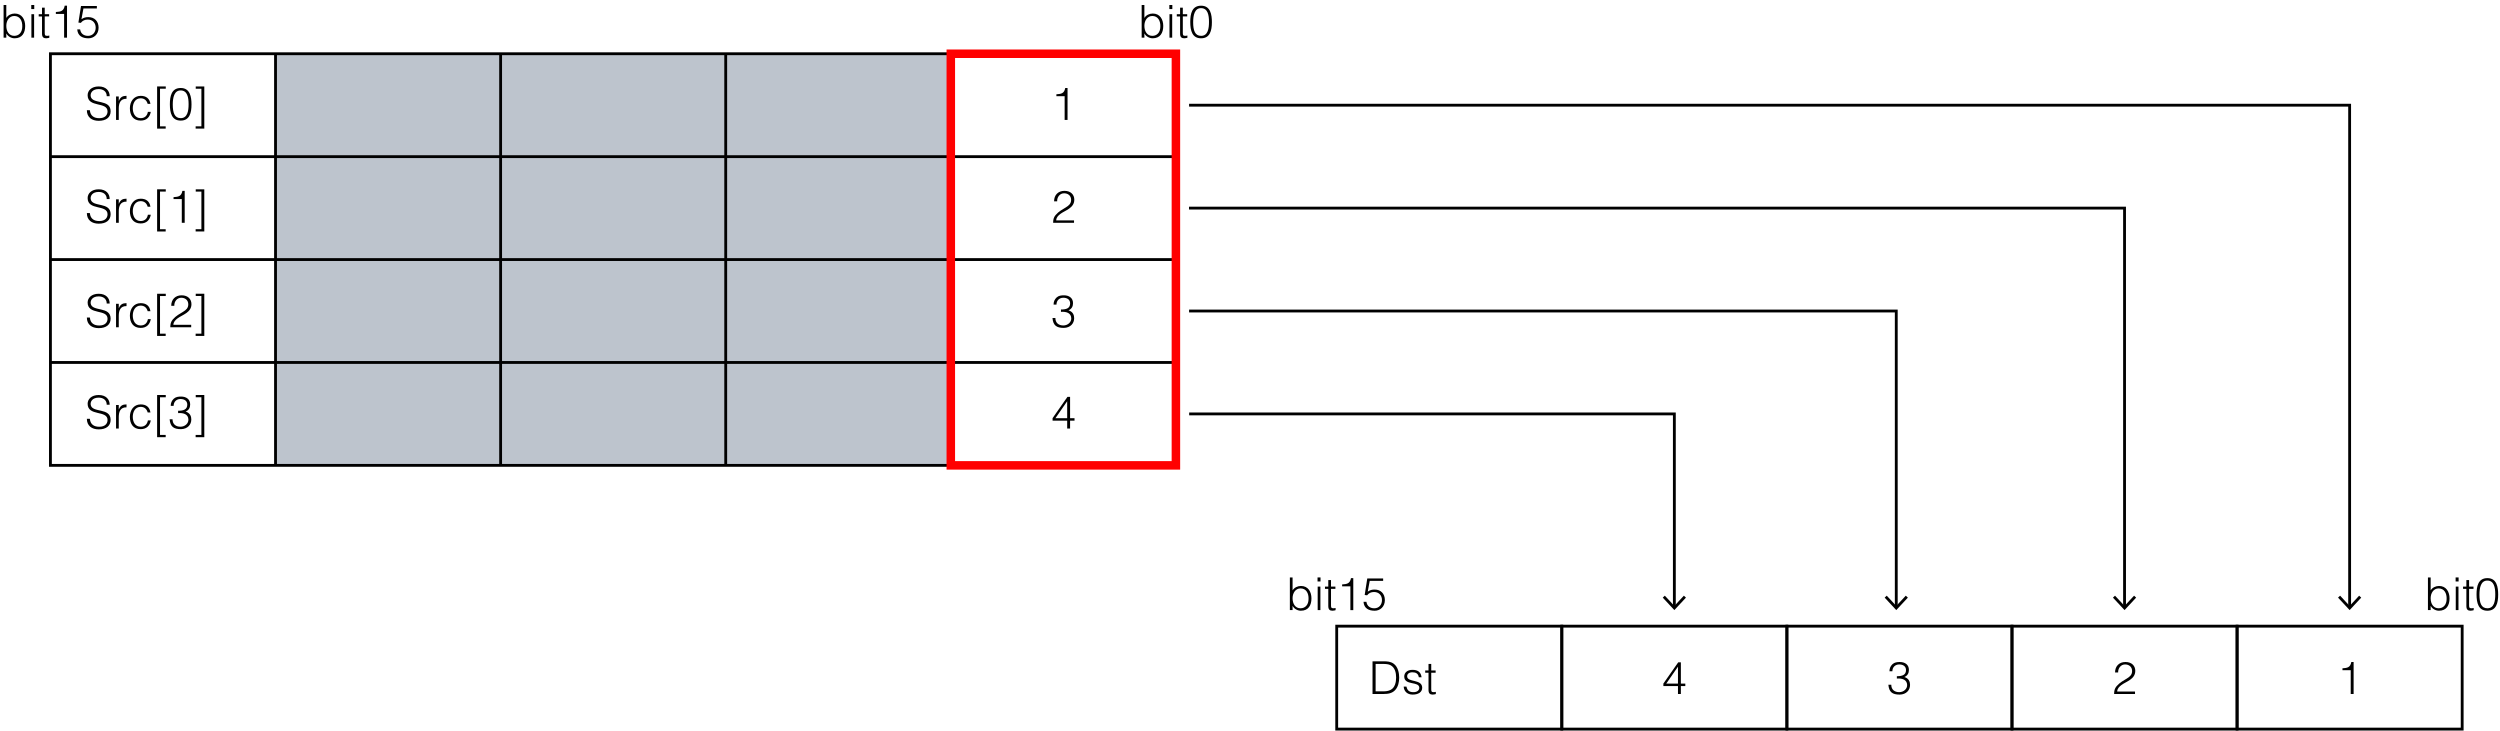 <?xml version="1.0" encoding="utf-8"?>
<!-- Generator: Adobe Illustrator 28.2.0, SVG Export Plug-In . SVG Version: 6.00 Build 0)  -->
<svg version="1.1" xmlns="http://www.w3.org/2000/svg" xmlns:xlink="http://www.w3.org/1999/xlink" x="0px" y="0px"
	 width="440.738px" height="128.784px" viewBox="0 0 440.738 128.784" style="enable-background:new 0 0 440.738 128.784;"
	 xml:space="preserve">
<style type="text/css">
	.st0{fill:#BDC4CD;}
	.st1{fill:none;stroke:#000000;stroke-width:0.5;stroke-miterlimit:10;}
	.st2{fill:none;stroke:#FF0000;stroke-width:1.5;stroke-miterlimit:10;}
</style>
<g id="レイヤー_1">
	<rect x="48.574" y="9.475" class="st0" width="119.049" height="72.567"/>
	<rect x="235.656" y="110.392" class="st1" width="39.683" height="18.142"/>
	<rect x="275.338" y="110.392" class="st1" width="39.683" height="18.142"/>
	<rect x="315.021" y="110.392" class="st1" width="39.683" height="18.142"/>
	<rect x="354.704" y="110.392" class="st1" width="39.683" height="18.142"/>
	<rect x="394.387" y="110.392" class="st1" width="39.683" height="18.142"/>
	<g>
		<rect x="8.891" y="9.475" class="st1" width="198.415" height="72.567"/>
		<line class="st1" x1="8.891" y1="27.617" x2="207.306" y2="27.617"/>
		<line class="st1" x1="8.891" y1="45.759" x2="207.306" y2="45.759"/>
		<line class="st1" x1="8.891" y1="63.9" x2="207.306" y2="63.9"/>
		<line class="st1" x1="48.574" y1="82.042" x2="48.574" y2="9.475"/>
		<line class="st1" x1="88.257" y1="82.042" x2="88.257" y2="9.475"/>
		<line class="st1" x1="127.94" y1="82.042" x2="127.94" y2="9.475"/>
		<line class="st1" x1="167.623" y1="82.042" x2="167.623" y2="9.475"/>
		<line class="st1" x1="207.306" y1="82.042" x2="207.306" y2="9.475"/>
	</g>
	<g>
		<g>
			<polyline class="st1" points="295.18,107.015 295.18,72.971 209.645,72.971 			"/>
			<g>
				<polygon points="297.225,105.358 296.859,105.017 295.18,106.823 293.502,105.017 293.135,105.358 295.18,107.557 				"/>
			</g>
		</g>
	</g>
	<g>
		<g>
			<polyline class="st1" points="334.302,107.015 334.302,54.83 209.631,54.83 			"/>
			<g>
				<polygon points="336.347,105.358 335.981,105.017 334.302,106.823 332.624,105.017 332.257,105.358 334.302,107.557 				"/>
			</g>
		</g>
	</g>
	<g>
		<g>
			<polyline class="st1" points="374.547,107.015 374.547,36.688 209.618,36.688 			"/>
			<g>
				<polygon points="376.592,105.358 376.225,105.017 374.547,106.823 372.868,105.017 372.502,105.358 374.547,107.557 				"/>
			</g>
		</g>
	</g>
	<g>
		<g>
			<polyline class="st1" points="414.229,107.015 414.229,18.546 209.631,18.546 			"/>
			<g>
				<polygon points="416.274,105.358 415.907,105.017 414.229,106.823 412.55,105.017 412.184,105.358 414.229,107.557 				"/>
			</g>
		</g>
	</g>
</g>
<g id="レイヤー_2">
	<g>
		<g>
			<path d="M15.842,19.43c0.088,1.032,0.775,1.407,1.655,1.407c1.031,0,1.463-0.56,1.463-1.191c0-1.783-3.51-0.6-3.51-2.863
				c0-0.799,0.664-1.543,1.951-1.543c1.295,0,1.942,0.784,1.935,1.719h-0.52c0-0.88-0.68-1.255-1.415-1.255
				c-1.104,0-1.503,0.679-1.407,1.271c0.248,1.487,3.51,0.416,3.51,2.646c0,1.056-0.775,1.679-2.103,1.679
				c-1.199,0-2.087-0.624-2.087-1.871H15.842z"/>
			<path d="M20.938,21.149h-0.479v-4.142h0.479v0.775h0.016c0.265-0.664,0.656-0.888,1.352-0.888v0.52
				c-1.079-0.024-1.367,0.775-1.367,1.703V21.149z"/>
			<path d="M26.032,18.311c-0.168-0.616-0.592-0.983-1.231-0.983c-0.983,0-1.391,0.896-1.391,1.759c0,0.872,0.399,1.743,1.391,1.743
				c0.712,0,1.159-0.424,1.271-1.111h0.512c-0.168,0.919-0.743,1.543-1.783,1.543c-1.319,0-1.902-0.951-1.902-2.175
				c0-1.151,0.663-2.191,1.902-2.191c0.952,0,1.575,0.456,1.72,1.416H26.032z"/>
			<path d="M27.698,22.676V15.24h1.527v0.4H28.21v6.636h0.999v0.4H27.698z"/>
			<path d="M33.761,18.43c0,1.496-0.353,2.831-1.903,2.831c-1.56,0-1.911-1.327-1.911-2.886c0-1.423,0.288-2.862,1.911-2.862
				C33.528,15.512,33.761,17.119,33.761,18.43z M31.842,15.944c-1.12,0-1.384,1.239-1.384,2.486c0,1.447,0.32,2.399,1.399,2.399
				c1.215,0,1.392-1.319,1.392-2.455C33.249,17.159,33.032,15.944,31.842,15.944z"/>
			<path d="M36.018,22.676H34.49v-0.4h1.016V15.64h-0.999v-0.4h1.511V22.676z"/>
		</g>
		<g>
			<path d="M15.842,37.563c0.088,1.032,0.775,1.407,1.655,1.407c1.031,0,1.463-0.56,1.463-1.191c0-1.783-3.51-0.6-3.51-2.863
				c0-0.799,0.664-1.543,1.951-1.543c1.295,0,1.942,0.784,1.935,1.719h-0.52c0-0.88-0.68-1.255-1.415-1.255
				c-1.104,0-1.503,0.679-1.407,1.271c0.248,1.487,3.51,0.416,3.51,2.646c0,1.056-0.775,1.679-2.103,1.679
				c-1.199,0-2.087-0.624-2.087-1.871H15.842z"/>
			<path d="M20.938,39.282h-0.479v-4.142h0.479v0.775h0.016c0.265-0.664,0.656-0.888,1.352-0.888v0.52
				c-1.079-0.024-1.367,0.775-1.367,1.703V39.282z"/>
			<path d="M26.032,36.444c-0.168-0.616-0.592-0.983-1.231-0.983c-0.983,0-1.391,0.896-1.391,1.759c0,0.872,0.399,1.743,1.391,1.743
				c0.712,0,1.159-0.424,1.271-1.111h0.512c-0.168,0.919-0.743,1.543-1.783,1.543c-1.319,0-1.902-0.951-1.902-2.175
				c0-1.151,0.663-2.191,1.902-2.191c0.952,0,1.575,0.456,1.72,1.416H26.032z"/>
			<path d="M27.698,40.81v-7.436h1.527v0.4H28.21v6.636h0.999v0.4H27.698z"/>
			<path d="M32.049,35.093h-1.455v-0.336c0.855-0.056,1.392-0.144,1.56-1.111h0.407v5.637h-0.512V35.093z"/>
			<path d="M36.018,40.81H34.49v-0.4h1.016v-6.636h-0.999v-0.4h1.511V40.81z"/>
		</g>
		<g>
			<path d="M15.842,55.979c0.088,1.032,0.775,1.407,1.655,1.407c1.031,0,1.463-0.56,1.463-1.191c0-1.783-3.51-0.6-3.51-2.863
				c0-0.799,0.664-1.543,1.951-1.543c1.295,0,1.942,0.784,1.935,1.719h-0.52c0-0.88-0.68-1.255-1.415-1.255
				c-1.104,0-1.503,0.679-1.407,1.271c0.248,1.487,3.51,0.416,3.51,2.646c0,1.056-0.775,1.679-2.103,1.679
				c-1.199,0-2.087-0.624-2.087-1.871H15.842z"/>
			<path d="M20.938,57.698h-0.479v-4.142h0.479v0.775h0.016c0.265-0.664,0.656-0.888,1.352-0.888v0.52
				c-1.079-0.024-1.367,0.775-1.367,1.703V57.698z"/>
			<path d="M26.032,54.859c-0.168-0.616-0.592-0.983-1.231-0.983c-0.983,0-1.391,0.896-1.391,1.759c0,0.872,0.399,1.743,1.391,1.743
				c0.712,0,1.159-0.424,1.271-1.111h0.512c-0.168,0.919-0.743,1.543-1.783,1.543c-1.319,0-1.902-0.951-1.902-2.175
				c0-1.151,0.663-2.191,1.902-2.191c0.952,0,1.575,0.456,1.72,1.416H26.032z"/>
			<path d="M27.698,59.225v-7.436h1.527v0.4H28.21v6.636h0.999v0.4H27.698z"/>
			<path d="M30.187,53.908c0-1.111,0.72-1.847,1.831-1.847c1.135,0,1.734,0.695,1.734,1.559c0,1.495-1.615,1.871-2.454,2.51
				c-0.368,0.28-0.712,0.6-0.735,1.136h3.142v0.432h-3.686c0.008-0.536,0.08-0.959,0.439-1.375c1.176-1.359,2.734-1.344,2.734-2.671
				c0-0.735-0.544-1.159-1.239-1.159c-0.735,0-1.255,0.656-1.224,1.415H30.187z"/>
			<path d="M36.018,59.225H34.49v-0.4h1.016v-6.636h-0.999v-0.4h1.511V59.225z"/>
		</g>
		<g>
			<path d="M15.842,73.828c0.088,1.032,0.775,1.407,1.655,1.407c1.031,0,1.463-0.56,1.463-1.191c0-1.783-3.51-0.6-3.51-2.863
				c0-0.799,0.664-1.543,1.951-1.543c1.295,0,1.942,0.784,1.935,1.719h-0.52c0-0.88-0.68-1.255-1.415-1.255
				c-1.104,0-1.503,0.679-1.407,1.271c0.248,1.487,3.51,0.416,3.51,2.646c0,1.056-0.775,1.679-2.103,1.679
				c-1.199,0-2.087-0.624-2.087-1.871H15.842z"/>
			<path d="M20.938,75.547h-0.479v-4.142h0.479v0.775h0.016c0.265-0.664,0.656-0.888,1.352-0.888v0.52
				c-1.079-0.024-1.367,0.775-1.367,1.703V75.547z"/>
			<path d="M26.032,72.709c-0.168-0.616-0.592-0.983-1.231-0.983c-0.983,0-1.391,0.896-1.391,1.759c0,0.872,0.399,1.743,1.391,1.743
				c0.712,0,1.159-0.424,1.271-1.111h0.512c-0.168,0.919-0.743,1.543-1.783,1.543c-1.319,0-1.902-0.951-1.902-2.175
				c0-1.151,0.663-2.191,1.902-2.191c0.952,0,1.575,0.456,1.72,1.416H26.032z"/>
			<path d="M27.698,77.075v-7.436h1.527v0.4H28.21v6.636h0.999v0.4H27.698z"/>
			<path d="M31.401,72.413c0.952,0.008,1.615-0.216,1.615-1.08c0-0.695-0.552-0.991-1.199-0.991c-0.72,0-1.207,0.504-1.207,1.207
				h-0.512c0-0.503,0.168-0.911,0.543-1.263c0.353-0.32,0.816-0.375,1.279-0.375c0.888,0,1.607,0.448,1.607,1.391
				c0,0.583-0.256,1.023-0.8,1.255c0.815,0.256,1,0.872,1,1.391c0,0.927-0.656,1.679-1.815,1.711c-1.303,0-1.887-0.432-2.007-1.743
				h0.512c0,0.855,0.567,1.311,1.399,1.311c0.815,0,1.432-0.608,1.399-1.271c-0.032-0.911-0.824-1.199-1.815-1.127V72.413z"/>
			<path d="M36.018,77.075H34.49v-0.4h1.016v-6.636h-0.999v-0.4h1.511V77.075z"/>
		</g>
		<g>
			<path d="M1.111,6.64H0.632V0.883h0.479v2.279c0.304-0.504,0.896-0.776,1.479-0.776c1.263,0,1.847,1.032,1.847,2.191
				c0,1.224-0.536,2.175-1.871,2.175c-0.527,0-1.159-0.296-1.439-0.839H1.111V6.64z M2.511,6.32c0.808,0,1.407-0.583,1.415-1.623
				c0.04-1.04-0.424-1.879-1.415-1.879c-0.872,0-1.399,0.799-1.399,1.735C1.111,5.553,1.607,6.32,2.511,6.32z"/>
			<path d="M5.512,1.595V0.883h0.527v0.711H5.512z M5.535,6.64V2.499h0.479V6.64H5.535z"/>
			<path d="M8.694,6.656C8.582,6.68,8.374,6.752,8.143,6.752c-0.472,0-0.736-0.208-0.736-0.823V2.898H6.823V2.499h0.583V1.347h0.48
				v1.151h0.775v0.399H7.887v2.839c0,0.408,0.016,0.583,0.415,0.583c0.128,0,0.265-0.024,0.393-0.056V6.656z"/>
			<path d="M11.302,2.451H9.847V2.115c0.855-0.056,1.391-0.144,1.559-1.111h0.408V6.64h-0.512V2.451z"/>
			<path d="M14.127,5.177c0.104,0.76,0.655,1.144,1.391,1.144c0.84,0,1.352-0.64,1.352-1.439c0-0.84-0.544-1.432-1.399-1.432
				c-0.504,0-0.911,0.176-1.224,0.584l-0.424-0.056l0.456-2.918h2.799v0.432H14.71l-0.352,1.895
				c0.439-0.288,0.728-0.368,1.239-0.368c1.031,0,1.783,0.704,1.783,1.863c0,1.183-0.855,1.871-1.783,1.871
				c-1.063,0-1.895-0.408-1.982-1.575H14.127z"/>
		</g>
		<g>
			<path d="M201.749,6.64h-0.479V0.883h0.479v2.279c0.304-0.504,0.896-0.776,1.479-0.776c1.263,0,1.847,1.032,1.847,2.191
				c0,1.224-0.535,2.175-1.871,2.175c-0.527,0-1.159-0.296-1.439-0.839h-0.016V6.64z M203.148,6.32c0.808,0,1.407-0.583,1.415-1.623
				c0.04-1.04-0.424-1.879-1.415-1.879c-0.872,0-1.399,0.799-1.399,1.735C201.749,5.553,202.245,6.32,203.148,6.32z"/>
			<path d="M206.149,1.595V0.883h0.527v0.711H206.149z M206.173,6.64V2.499h0.479V6.64H206.173z"/>
			<path d="M209.333,6.656c-0.112,0.024-0.32,0.096-0.552,0.096c-0.472,0-0.736-0.208-0.736-0.823V2.898h-0.583V2.499h0.583V1.347
				h0.48v1.151h0.775v0.399h-0.775v2.839c0,0.408,0.016,0.583,0.415,0.583c0.128,0,0.265-0.024,0.393-0.056V6.656z"/>
			<path d="M213.651,3.921c0,1.496-0.352,2.831-1.903,2.831c-1.559,0-1.911-1.327-1.911-2.886c0-1.423,0.288-2.862,1.911-2.862
				C213.419,1.003,213.651,2.61,213.651,3.921z M211.732,1.435c-1.12,0-1.384,1.239-1.384,2.486c0,1.447,0.32,2.399,1.399,2.399
				c1.216,0,1.392-1.319,1.392-2.455C213.14,2.65,212.924,1.435,211.732,1.435z"/>
		</g>
		<g>
			<path d="M241.97,122.344v-5.757h1.967c0.64,0,1.239,0.04,1.775,0.432c0.76,0.552,0.959,1.671,0.959,2.439
				c0,0.759-0.167,1.607-0.695,2.183c-0.527,0.592-1.279,0.704-2.039,0.704H241.97z M242.514,121.88h1.303
				c0.488,0,0.912-0.032,1.352-0.264c0.768-0.392,0.96-1.375,0.96-2.159c0-0.84-0.185-1.759-0.992-2.191
				c-0.344-0.184-0.839-0.216-1.319-0.216h-1.303V121.88z"/>
			<path d="M247.953,121.049c0.152,0.712,0.52,0.976,1.239,0.976c0.695,0,1.023-0.368,1.023-0.768c0-1.199-2.654-0.352-2.654-1.983
				c0-0.688,0.535-1.184,1.455-1.184c0.896,0,1.479,0.368,1.599,1.304h-0.487c-0.088-0.64-0.52-0.872-1.119-0.872
				c-0.607,0-0.936,0.288-0.936,0.711c0,1.127,2.654,0.424,2.654,2.015c0,0.792-0.712,1.207-1.687,1.207
				c-0.976,0-1.535-0.624-1.575-1.407H247.953z"/>
			<path d="M253.129,122.36c-0.112,0.024-0.32,0.096-0.552,0.096c-0.472,0-0.736-0.208-0.736-0.823v-3.031h-0.583v-0.399h0.583
				v-1.151h0.48v1.151h0.775v0.399h-0.775v2.839c0,0.408,0.016,0.583,0.415,0.583c0.128,0,0.265-0.024,0.393-0.056V122.36z"/>
		</g>
		<g>
			<path d="M295.818,120.953h-2.574v-0.44l2.622-3.75h0.464v3.758h0.783v0.432h-0.783v1.391h-0.512V120.953z M293.748,120.521h2.07
				v-2.99L293.748,120.521z"/>
		</g>
		<g>
			<path d="M334.406,119.21c0.952,0.008,1.615-0.216,1.615-1.08c0-0.695-0.552-0.991-1.199-0.991c-0.72,0-1.207,0.504-1.207,1.207
				h-0.512c0-0.503,0.168-0.911,0.544-1.263c0.352-0.32,0.815-0.375,1.279-0.375c0.887,0,1.606,0.448,1.606,1.391
				c0,0.583-0.256,1.023-0.799,1.255c0.815,0.256,0.999,0.872,0.999,1.391c0,0.927-0.655,1.679-1.815,1.711
				c-1.303,0-1.887-0.432-2.007-1.743h0.512c0,0.855,0.568,1.311,1.399,1.311c0.815,0,1.432-0.608,1.399-1.271
				c-0.032-0.911-0.823-1.199-1.815-1.127V119.21z"/>
		</g>
		<g>
			<path d="M372.875,118.554c0-1.111,0.72-1.847,1.831-1.847c1.136,0,1.735,0.695,1.735,1.559c0,1.495-1.615,1.871-2.455,2.51
				c-0.368,0.28-0.712,0.6-0.735,1.136h3.142v0.432h-3.686c0.008-0.536,0.08-0.959,0.439-1.375c1.176-1.359,2.734-1.344,2.734-2.671
				c0-0.735-0.543-1.159-1.239-1.159c-0.735,0-1.255,0.656-1.223,1.415H372.875z"/>
		</g>
		<g>
			<path d="M414.42,118.155h-1.455v-0.336c0.855-0.056,1.391-0.144,1.559-1.111h0.408v5.637h-0.512V118.155z"/>
		</g>
		<g>
			<path d="M187.691,16.959h-1.455v-0.336c0.855-0.056,1.391-0.144,1.559-1.111h0.408v5.637h-0.512V16.959z"/>
		</g>
		<g>
			<path d="M185.828,35.492c0-1.111,0.72-1.847,1.831-1.847c1.136,0,1.735,0.695,1.735,1.559c0,1.495-1.615,1.871-2.455,2.51
				c-0.368,0.28-0.712,0.6-0.735,1.136h3.142v0.432h-3.686c0.008-0.536,0.08-0.959,0.439-1.375c1.176-1.359,2.734-1.344,2.734-2.671
				c0-0.735-0.543-1.159-1.239-1.159c-0.735,0-1.255,0.656-1.223,1.415H185.828z"/>
		</g>
		<g>
			<path d="M187.043,54.563c0.952,0.008,1.615-0.216,1.615-1.08c0-0.695-0.552-0.991-1.199-0.991c-0.72,0-1.207,0.504-1.207,1.207
				h-0.512c0-0.503,0.168-0.911,0.544-1.263c0.352-0.32,0.815-0.375,1.279-0.375c0.887,0,1.606,0.448,1.606,1.391
				c0,0.583-0.256,1.023-0.799,1.255c0.815,0.256,0.999,0.872,0.999,1.391c0,0.927-0.655,1.679-1.815,1.711
				c-1.303,0-1.887-0.432-2.007-1.743h0.512c0,0.855,0.568,1.311,1.399,1.311c0.815,0,1.432-0.608,1.399-1.271
				c-0.032-0.911-0.823-1.199-1.815-1.127V54.563z"/>
		</g>
		<g>
			<path d="M188.139,74.156h-2.574v-0.44l2.622-3.75h0.464v3.758h0.783v0.432h-0.783v1.391h-0.512V74.156z M186.068,73.724h2.07
				v-2.99L186.068,73.724z"/>
		</g>
	</g>
	<g>
		<path d="M227.876,107.557h-0.479V101.8h0.479v2.279c0.304-0.504,0.896-0.776,1.479-0.776c1.263,0,1.847,1.032,1.847,2.191
			c0,1.224-0.536,2.175-1.871,2.175c-0.527,0-1.159-0.296-1.439-0.839h-0.016V107.557z M229.275,107.237
			c0.808,0,1.407-0.583,1.415-1.623c0.04-1.04-0.424-1.879-1.415-1.879c-0.872,0-1.399,0.799-1.399,1.735
			C227.876,106.47,228.372,107.237,229.275,107.237z"/>
		<path d="M232.276,102.512V101.8h0.527v0.711H232.276z M232.3,107.557v-4.142h0.479v4.142H232.3z"/>
		<path d="M235.459,107.573c-0.112,0.024-0.32,0.096-0.552,0.096c-0.472,0-0.736-0.208-0.736-0.823v-3.031h-0.583v-0.399h0.583
			v-1.151h0.48v1.151h0.775v0.399h-0.775v2.839c0,0.408,0.016,0.583,0.415,0.583c0.128,0,0.265-0.024,0.393-0.056V107.573z"/>
		<path d="M238.066,103.368h-1.455v-0.336c0.855-0.056,1.391-0.144,1.559-1.111h0.408v5.637h-0.512V103.368z"/>
		<path d="M240.892,106.094c0.104,0.76,0.655,1.144,1.391,1.144c0.84,0,1.352-0.64,1.352-1.439c0-0.84-0.544-1.432-1.399-1.432
			c-0.504,0-0.911,0.176-1.224,0.584l-0.424-0.056l0.456-2.918h2.799v0.432h-2.367l-0.352,1.895
			c0.439-0.288,0.728-0.368,1.239-0.368c1.031,0,1.783,0.704,1.783,1.863c0,1.183-0.855,1.871-1.783,1.871
			c-1.063,0-1.895-0.408-1.982-1.575H240.892z"/>
	</g>
	<g>
		<path d="M428.514,107.557h-0.479V101.8h0.479v2.279c0.304-0.504,0.896-0.776,1.479-0.776c1.263,0,1.847,1.032,1.847,2.191
			c0,1.224-0.535,2.175-1.871,2.175c-0.527,0-1.159-0.296-1.439-0.839h-0.016V107.557z M429.913,107.237
			c0.808,0,1.407-0.583,1.415-1.623c0.04-1.04-0.424-1.879-1.415-1.879c-0.872,0-1.399,0.799-1.399,1.735
			C428.514,106.47,429.01,107.237,429.913,107.237z"/>
		<path d="M432.914,102.512V101.8h0.527v0.711H432.914z M432.938,107.557v-4.142h0.479v4.142H432.938z"/>
		<path d="M436.098,107.573c-0.112,0.024-0.32,0.096-0.552,0.096c-0.472,0-0.736-0.208-0.736-0.823v-3.031h-0.583v-0.399h0.583
			v-1.151h0.48v1.151h0.775v0.399h-0.775v2.839c0,0.408,0.016,0.583,0.415,0.583c0.128,0,0.265-0.024,0.393-0.056V107.573z"/>
		<path d="M440.416,104.838c0,1.496-0.352,2.831-1.903,2.831c-1.559,0-1.911-1.327-1.911-2.886c0-1.423,0.288-2.862,1.911-2.862
			C440.184,101.92,440.416,103.527,440.416,104.838z M438.497,102.352c-1.12,0-1.384,1.239-1.384,2.486
			c0,1.447,0.32,2.399,1.399,2.399c1.216,0,1.392-1.319,1.392-2.455C439.904,103.567,439.688,102.352,438.497,102.352z"/>
	</g>
	<rect x="167.623" y="9.475" class="st2" width="39.683" height="72.567"/>
	<g>
	</g>
	<g>
	</g>
	<g>
	</g>
	<g>
	</g>
	<g>
	</g>
	<g>
	</g>
	<g>
	</g>
	<g>
	</g>
	<g>
	</g>
	<g>
	</g>
	<g>
	</g>
	<g>
	</g>
	<g>
	</g>
	<g>
	</g>
	<g>
	</g>
	<g>
	</g>
</g>
</svg>

